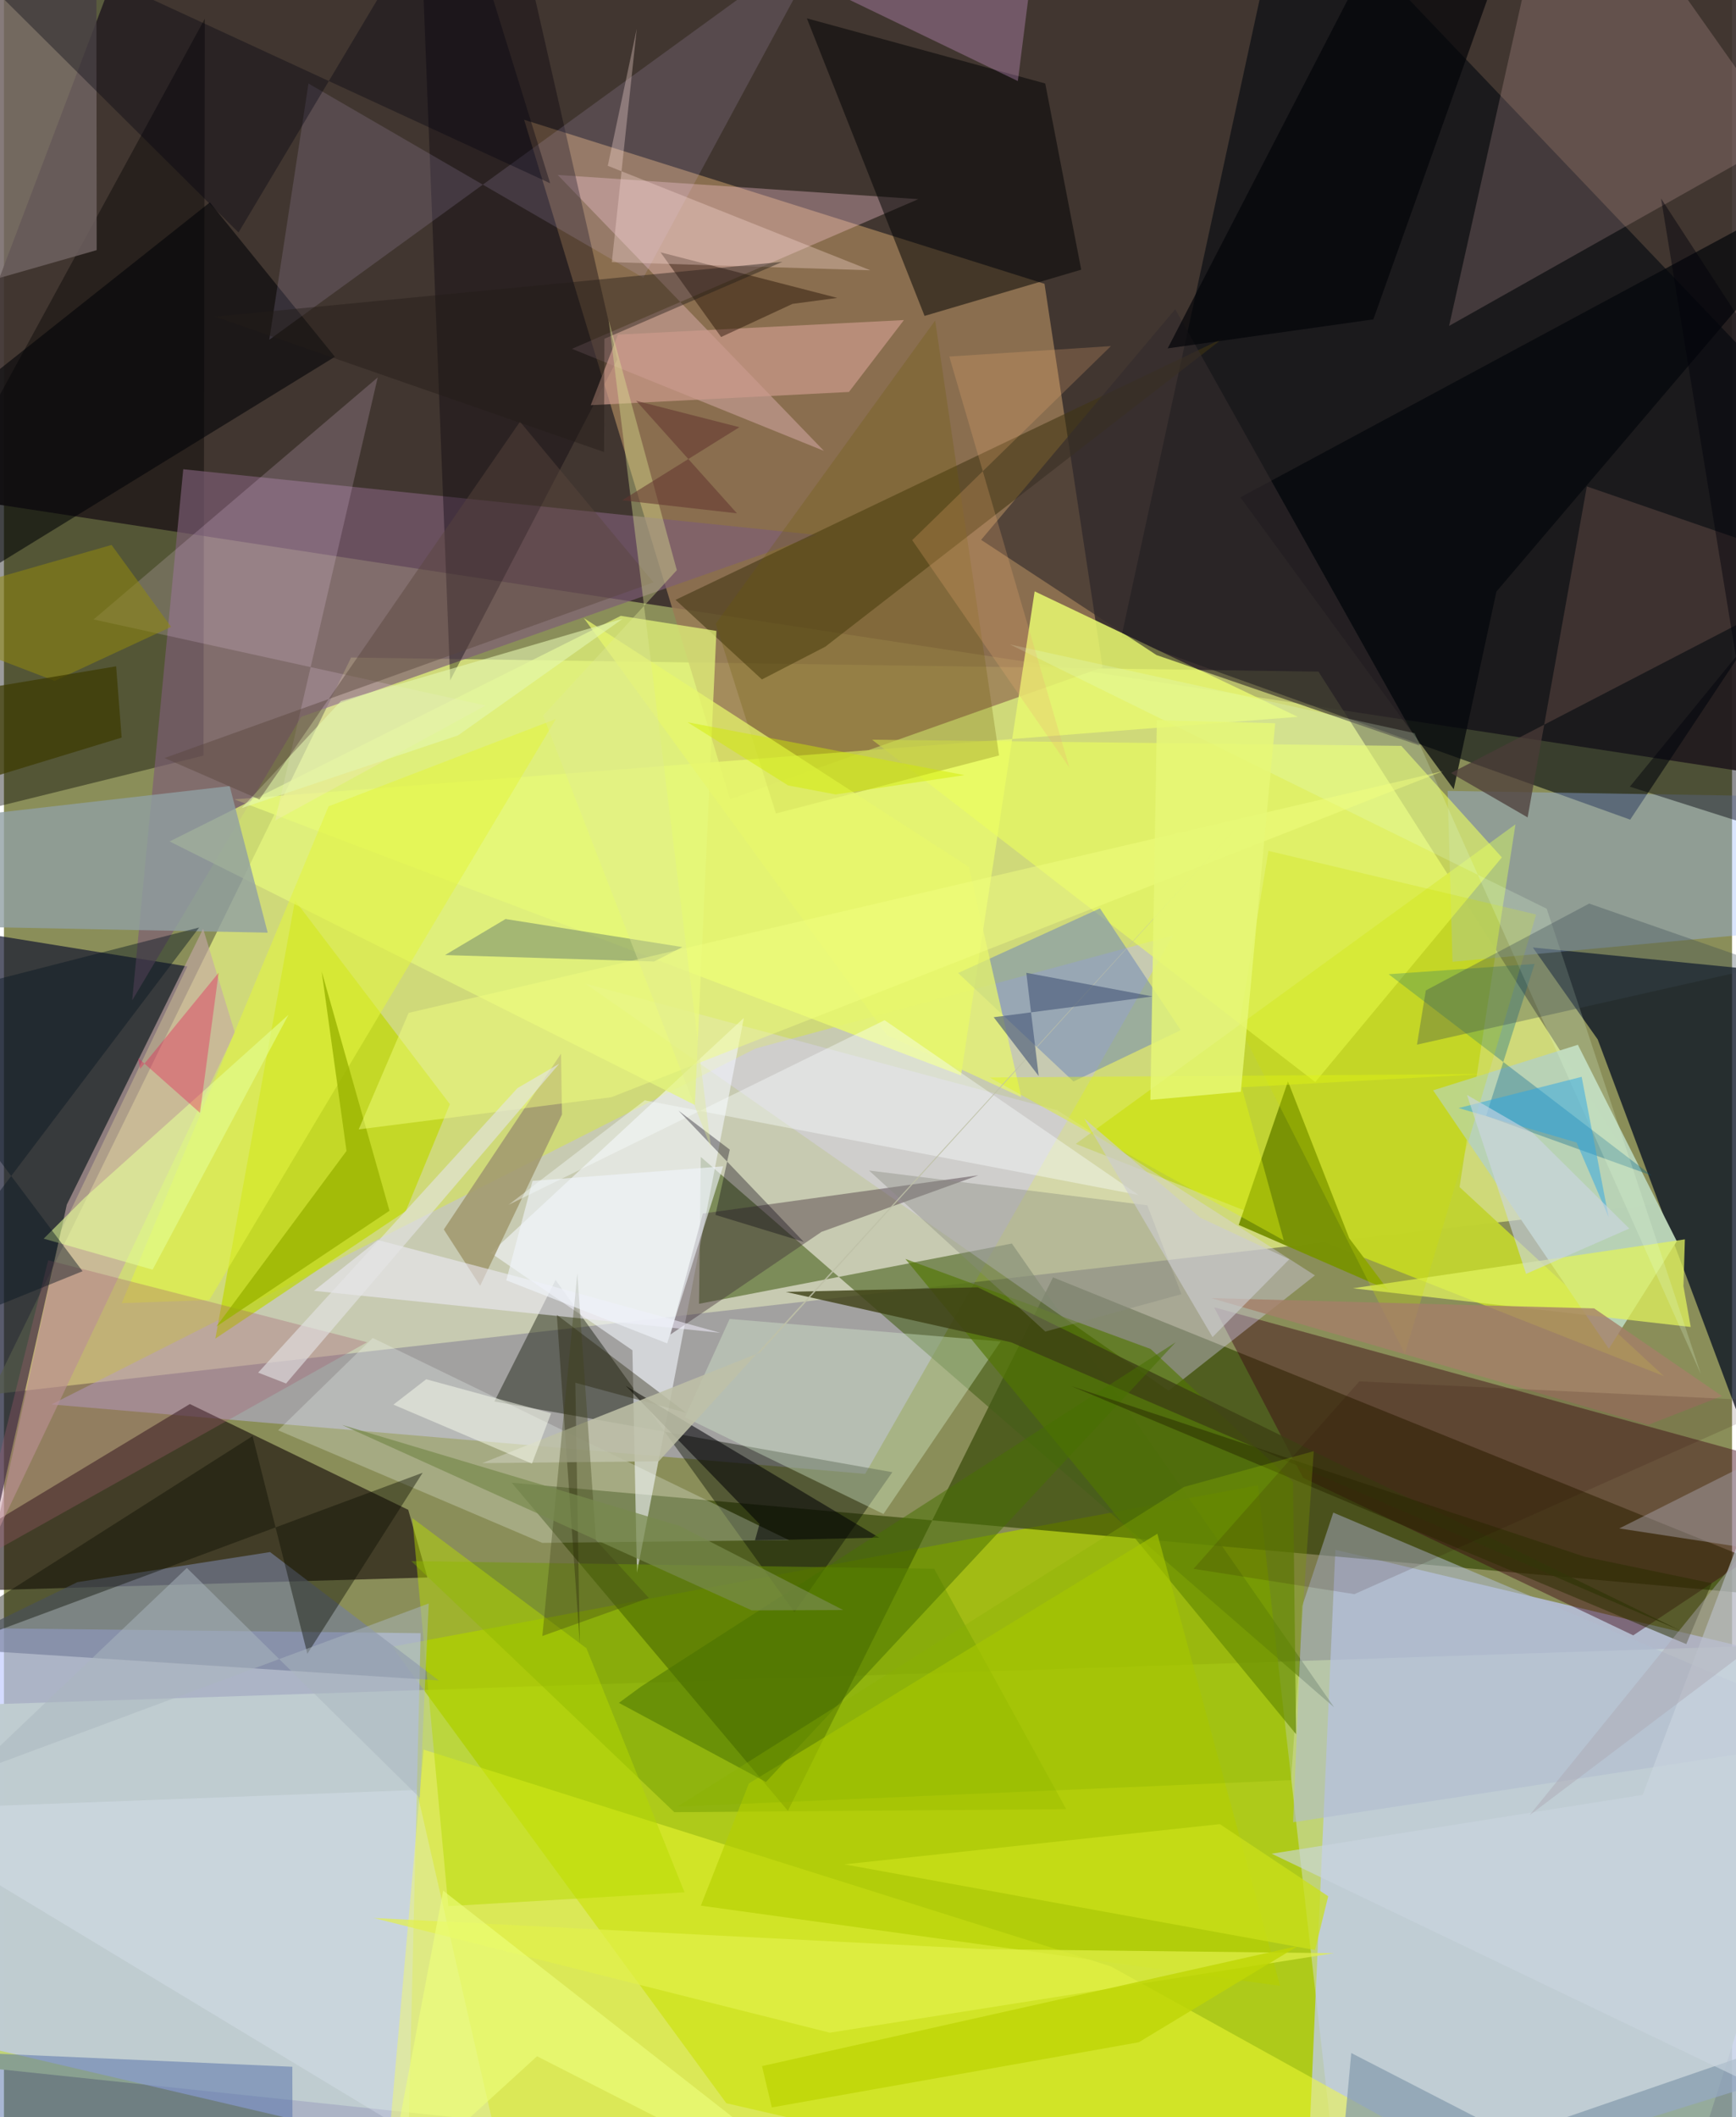<svg xmlns="http://www.w3.org/2000/svg" width="228" height="278" viewBox="0 0 836 1024"><path fill="#8a8e59" d="M0 0h836v1024H0z"/><path fill="#3c302e" fill-opacity=".929" d="M863.43-2.057L840.222 372.98-41.466 238.117l94.53-249.646z"/><path fill="#f1fe8a" fill-opacity=".663" d="M-6.427 674.49l806.6-92.134-164.24-257.507-467.98-6.829z"/><path fill="#c0d377" fill-opacity=".996" d="M898 794.367l-912.38 30.221L-62 994.511 805.366 1086z"/><path fill="#a9c700" fill-opacity=".776" d="M606.657 718.376L648.313 1086l-298.847-68.741-161.703-220.837z"/><path fill="#c0cafa" fill-opacity=".706" d="M644.099 749.589l200.004 47.579L898 992.618l-268.361 83.486z"/><path fill="#9a7b56" fill-opacity=".816" d="M503.388 137.266l-251.74-79.334 99.633 328.59 180.183-63.756z"/><path fill="#304300" fill-opacity=".635" d="M507.5 617.808L898 775.53l-652.364-58.394 133.607 158.689z"/><path fill="#bec9ff" fill-opacity=".659" d="M201.592 789.926l-6.012 248.114L-62 977.81V786.906z"/><path fill="#beb8f3" fill-opacity=".463" d="M565.65 452.42l-202.076 54.718L22.98 679.283l393.66 33.57z"/><path fill="#091223" fill-opacity=".765" d="M898 474.019l-158.37-15.753 31.385 44.472 83.714 223.844z"/><path fill="#0d0103" fill-opacity=".573" d="M89.929 679.08l105.648 51.17 9.286 32.72L-62 770.704z"/><path fill="#01070e" fill-opacity=".588" d="M620.849-62L898 228.746 786.73 396.431l-246.184-88.233z"/><path fill="#161831" fill-opacity=".71" d="M27.628 595.184l61.086-127.75-141.144-22.83 26.166 390.413z"/><path fill="#c0d332" fill-opacity=".976" d="M704.172 574.143l98.817 91.42-284.476-112.31 212.708-154.554z"/><path fill-opacity=".392" d="M96.53 365.465L97.157 9.07-24.242 231.812-62 404.64z"/><path fill="#445e17" fill-opacity=".573" d="M643.49 825.77L487.61 601.454l-151.355 29.15.86-71.03z"/><path fill="#e7f76f" fill-opacity=".871" d="M111.45 386.61l351.542 133.541 35.625-234.134 127.331 60.702z"/><path fill="#b7d1b5" fill-opacity=".992" d="M691.387 527.352l70.03-22.017 47.85 95.004-32.864 51.997z"/><path fill="#f6ff37" fill-opacity=".486" d="M727.701 1057.574L535.503 951.09l-332.49-104.866-16.746 188.756z"/><path fill="#bed702" fill-opacity=".682" d="M140.796 435.52L102.26 647.435l92.128-61.66 21.35-51.723z"/><path fill="#3d0414" fill-opacity=".439" d="M898 718.047L585.45 632.31l43.024 82.413 159.722 76.236z"/><path fill="#0f1306" fill-opacity=".431" d="M266.862 619.09l-29.602 58.77 192.517 34.19-47.375 67.659z"/><path fill="#7c5e75" fill-opacity=".667" d="M62.02 483.878l24.718-256.924L393.38 258.77l-249.6 87.92z"/><path fill="#dcd3f9" fill-opacity=".369" d="M509.537 536.97l-228.275-61.212L563.409 672.68l70.812-55.822z"/><path fill="#ffc9da" fill-opacity=".337" d="M267.91 84.621L396.666 218.07l-121.889-49.357L442.35 96.318z"/><path fill="#f5f9ff" fill-opacity=".58" d="M357.938 492.347L235.479 605.994l68.562 47.087 2.18 107.617z"/><path fill="#99b8fa" fill-opacity=".365" d="M898 446.868l-197.234 18.318-2.364-82.656L898 385.775z"/><path fill="#fdc9ca" fill-opacity=".184" d="M861.423 66.189l-162.306 91.443L735.059-3.326 770.88-62z"/><path fill="#403512" fill-opacity=".569" d="M397.345 312.782l192.285-149.09-264.734 126.435 41.78 38.5z"/><path fill="#ecff5e" fill-opacity=".592" d="M676.01 360.76l-256.029-2.99 214.384 165.583L724.639 414.7z"/><path fill="#e6f77c" fill-opacity=".714" d="M298.4 297.867l46.274 7.279-10.433 229.287-254.086-127.46z"/><path fill="#000203" fill-opacity=".51" d="M445.363 152.792L388.432 8.878l115.305 31.497 17.414 90.06z"/><path fill="#799205" fill-opacity=".984" d="M597.338 592.465l72.274 31.456-18.785-24.982-29.666-75.903z"/><path fill="#f9fffd" fill-opacity=".251" d="M178.403 647.132l201.324 97.756-119.323 1.345-127.762-54.445z"/><path fill="#909fa3" fill-opacity=".792" d="M109.202 380.193l-171.055 19.609 37.442 48.283 152 3.01z"/><path fill="#08010d" fill-opacity=".373" d="M215.883 329.054L200.625-62h42.362l53.726 235.897z"/><path fill="#6d9b00" fill-opacity=".467" d="M513.88 875.007L450 758.76l-252.964-3.71L324.332 876.5z"/><path fill="#748cb6" fill-opacity=".565" d="M517.415 523.078l51.898-24.835-39.091-58.91-68.62 31.28z"/><path fill="#d8f0d1" fill-opacity=".376" d="M329.453 685.487l21.617-47.555 131.123 10.886-56.712 83.45z"/><path fill="#000206" fill-opacity=".569" d="M99.604 97.904l60.482 74.663L-62 309.105l34.652-110.489z"/><path fill="#423039" fill-opacity=".424" d="M322.396 645.475l73.114-49.665 75.894-27.376L338.1 586.95z"/><path fill="#757f9a" fill-opacity=".643" d="M35.505 765.23l93.232-14.55 81.617 62.09-240.417-15.624z"/><path fill="#05080b" fill-opacity=".729" d="M722.014 286.131l-20.66 95.606-103.208-141.186L898 79.233z"/><path fill="#4c3b39" fill-opacity=".733" d="M700.013 373.89l37.095 21.456 28.644-160.078 121.12 41.729z"/><path fill="#02638b" fill-opacity=".337" d="M669.86 471.194l70.599-4.974-23.444 73.506 80.072 28.848z"/><path fill="#c4a8a7" fill-opacity=".616" d="M30.397 582.648L96.35 449.21l15.318 50.16L-4.734 744.313z"/><path fill="#e1f25e" fill-opacity=".741" d="M813.183 599.437l-.695 22.63 3.52 19.753-163.438-18.714z"/><path fill="#dfc6ff" fill-opacity=".141" d="M147.314 40.382l161.994 93.959L399.36-32.501 128.344 164.346z"/><path fill="#000005" fill-opacity=".545" d="M365.511 737.11l-2.187 7.91 60.106-1.315-122.615-73.429z"/><path fill="#527500" fill-opacity=".631" d="M625.086 838.752l-1.457-121.93-68.895-64.369-118.651-43.556z"/><path fill="#ffdfff" fill-opacity=".176" d="M131.174 396.89l101.802-55.655-189.6-41.63 137.435-117.052z"/><path fill="#342b2d" fill-opacity=".631" d="M557.54 316.82l-84.813-55.711 93.91-111.572 118.205 211.068z"/><path fill="#e3f440" fill-opacity=".569" d="M157.06 389.995l109.952-42.24-167.68 281.023-42.358 1.509z"/><path fill="#b5cf00" fill-opacity=".627" d="M557.99 741.83l59.352 218.656-280.207-38.79 23.25-59.11z"/><path fill="#5471a8" fill-opacity=".51" d="M68.75 1086h71.001l-.249-86.384L-62 990.73z"/><path fill="#cc9a8c" fill-opacity=".694" d="M283.868 195.967l13.184-34.13 138.33-7.034-26.6 34.77z"/><path fill="#a1986e" fill-opacity=".863" d="M230.365 621.889l-17.58-27.238 56.716-85.055.453 29.434z"/><path fill="#6f6261" fill-opacity=".839" d="M-62 151.557l106.856-30.575-.173-157.264L-3.682-62z"/><path fill="#b6d900" fill-opacity=".475" d="M197.522 734.2l17.443 187.736 114.28-6.682-47.457-118.057z"/><path fill="#afbccf" fill-opacity=".565" d="M628.029 776.883l15.058-45.298L898 839.465 623.636 881.36z"/><path fill="#6a5b00" fill-opacity=".247" d="M344.355 301.648l106.132-146.615L481.404 365.4 373.46 393.45z"/><path fill="#a65d70" fill-opacity=".318" d="M-7.458 751.861l183.12-102.673L21.39 609.53-62 944.163z"/><path fill="#00000e" fill-opacity=".357" d="M113.48 112.431L-62-62 264.231 88.64 217.531-62z"/><path fill="#445c67" fill-opacity=".376" d="M213.38 461.929l29.287-17.43 85.546 13.574-13.713 6.97z"/><path fill="#0a0e00" fill-opacity=".416" d="M202.552 712.325l-55.774 87.55-26.498-105.288L-62 810.577z"/><path fill="#e4eefd" fill-opacity=".267" d="M286.406 1086L-62 875.614l261.62-9.872 50.13 219.128z"/><path fill="#3d4013" fill-opacity=".792" d="M378.206 624.84l109.057 24.398 323.47 139.297L471.11 622.631z"/><path fill="#200d01" fill-opacity=".439" d="M346.942 162.998l34.518-16.013 21.693-2.902-85.527-22.049z"/><path fill="#e6a5e6" fill-opacity=".302" d="M281.719-61.486L441.896-62h61.368L490.49 39.21z"/><path fill="#e7f76c" fill-opacity=".725" d="M492.2 530.665l-25.487-111.442L280.52 298.938 427.2 500.661z"/><path fill="#040509" fill-opacity=".698" d="M682.038-62L562.98 168.494l99.493-14.023L739.607-62z"/><path fill="#00000b" fill-opacity=".439" d="M801.662 96.01L898 243.964l-111.429 136.52 64.938 20.675z"/><path fill="#cee000" fill-opacity=".259" d="M611.732 411.544l129.487 30.778-63.513 212.485-80.17-158.55z"/><path fill="#99b300" fill-opacity=".788" d="M102.765 641.596l62.952-84.926-12.002-86.77 32.794 115.694z"/><path fill="#a57f69" fill-opacity=".796" d="M584.033 627.848l211.445 61.284 35.632-13.906-61.817-42.394z"/><path fill="#efebf9" fill-opacity=".557" d="M346.507 644.641l-91.998-25.529-73.611-19.35-30.932 24.557z"/><path fill="#ffe1da" fill-opacity=".322" d="M294.077 126.784l12.047-112.861-14.012 66.268 127.015 50.538z"/><path fill="#91890d" fill-opacity=".541" d="M-62 296.23l86.542 33.103 56.313-26.15-28.8-39.611z"/><path fill="#477000" fill-opacity=".514" d="M368.641 861.876l198.233-212.695-258.538 166.463-10.84 7.97z"/><path fill="#e2f04a" fill-opacity=".702" d="M643.398 944.69l-243.857 38.449-220.692-55.475 295.567 15.079z"/><path fill="#e2ffdd" fill-opacity=".216" d="M746.336 439.514L486.688 311.702 682.43 354.62l138.544 310.146z"/><path fill="#8399ac" fill-opacity=".698" d="M832.581 1086l-180.788-93.022-6.362 69.113L898 975.067z"/><path fill="#1f1d02" fill-opacity=".369" d="M267.465 635.968l11.121 159.134-2.169-126.316 53.677 14.54z"/><path fill="#cbd6e0" fill-opacity=".608" d="M895.346 1031.834l-17.713-387.845-84.868 224.149-179.478 28.435z"/><path fill="#f2fe80" fill-opacity=".463" d="M696.283 372.939l-500.51 116.955-24.16 56.348 122.242-15.56z"/><path fill="#faffff" fill-opacity=".396" d="M244.13 582.718l181.895-89.283 122.88 84.544-238.892-45.791z"/><path fill="#888a7f" fill-opacity=".392" d="M503.794 644.034l-85.298-77.9 134.63 16.822 16.5 43.005z"/><path fill="#2b2c00" fill-opacity=".522" d="M826.189 765.76l-61.43-12.8-248.185-82.46 297.285 124.695z"/><path fill="#e4f7b0" fill-opacity=".596" d="M219.683 355.685l79.654-56.41-136.29 39.785-48.068 51.802z"/><path fill="#e4e5e6" fill-opacity=".608" d="M122.973 663.889l125.45-137.605 20.224-11.807-132.174 154.67z"/><path fill="#dff611" fill-opacity=".42" d="M619.127 599.917l-142.279-78.774 239.877-1.706-117.932 6.44z"/><path fill="#bec1a7" fill-opacity=".867" d="M595.247 401.361l-278.49 305.412-85.4.893L365.745 654.2z"/><path fill="#e6ff98" fill-opacity=".576" d="M137.621 490.844l-98.624 88.5-19.775 19.753 52.694 15.004z"/><path fill="#59453c" fill-opacity=".451" d="M314.227 281.67l-64.581-77.726-126.057 182.718-45.897-20.033z"/><path fill="#06000f" fill-opacity=".349" d="M386.954 600.676l-42.758-13.067 6.935-31.577-24.816-18.851z"/><path fill="#384851" fill-opacity=".325" d="M766.883 437.033L687.86 479.03l-4.285 26.238 169.546-38.218z"/><path fill="#091621" fill-opacity=".439" d="M94.451 448.595L-62 655.355 38.02 614.84l-95.41-127.3z"/><path fill="#241d17" fill-opacity=".435" d="M376.585 126.634l-274.518 26.503 188.249 65.515.17-54.795z"/><path fill="#4a5c7b" fill-opacity=".647" d="M500.575 520.423l-5.99-49.905 61.153 11.433-76.931 10.045z"/><path fill="#e1ea94" fill-opacity=".38" d="M342.077 555.281l-81.254-209.154 64.697-70.345-32.953-120.931z"/><path fill="#ada8b3" fill-opacity=".443" d="M898 680.69L738.016 877.967 898 757.114l-116.554-17.862z"/><path fill="#8ab200" fill-opacity=".322" d="M570.876 719.176l62.766-17.291-10.98 159.123-296.905 12.801z"/><path fill="#e7f777" fill-opacity=".827" d="M598.359 528.062l16.636-178.256-57.238-1.492-3.156 183.67z"/><path fill="#bfd606" fill-opacity=".831" d="M626.009 941.208l-77.023 46.568-177.51 31.504-4.76-19.977z"/><path fill="#e81f54" fill-opacity=".376" d="M94.824 538.241l9.039-67.776-37.984 46.526-.97-5.278z"/><path fill="#29a6e6" fill-opacity=".49" d="M703.71 535.928l59.532-15.103 13.065 67.897-15.54-36.142z"/><path fill="#f0ac71" fill-opacity=".239" d="M439.375 261.262l96.147-93.872-78.196 5.063 58.116 198.849z"/><path fill="#cbe119" fill-opacity=".725" d="M640.633 917.148l-6.383 26.02-227.682-41.45L588.22 882.26z"/><path fill="#f9fdee" fill-opacity=".498" d="M204.268 667.102l-15.853 12.27 67.012 28.542 9.276-24.362z"/><path fill="#3f4216" fill-opacity=".337" d="M277.377 615.885l9.017 129.022 25.59 27.973-51.529 18.397z"/><path fill="#f0f5fb" fill-opacity=".612" d="M320.84 649.742l-77.826-30.5 12.693-48.085 92.205-7.054z"/><path fill="#3d3b01" fill-opacity=".722" d="M-47.76 388.72l104.692-31.975-2.663-34.476L-62 341.752z"/><path fill="#ccd5e3" fill-opacity=".608" d="M786.286 594.209l-49.938 21.92-28.565-86.546 31.667 18.262z"/><path fill="#edfe7b" fill-opacity=".624" d="M257.888 994.545l-73.33 66.953 27.924-147.051 208.752 163.31z"/><path fill="#d1eb00" fill-opacity=".451" d="M379.374 379.893l-48.655-30.56 133.941 25.566-62.34 9.35z"/><path fill="#77894d" fill-opacity=".706" d="M326.826 738.041l-163.35-48.886L361.824 778.9l44.166-.19z"/><path fill="#cccdcf" fill-opacity=".631" d="M621.803 609.071l-37.13 37.63-62.062-105.68 56.096 47.918z"/><path fill="#aab6bd" fill-opacity=".506" d="M205.493 775.542l-221.588 82.41 104.579-99.596 112.706 111.21z"/><path fill="#250006" fill-opacity=".137" d="M575.498 758.778l77.792 12.26 209.042-93.047-206.64-9.872z"/><path fill="#63352f" fill-opacity=".553" d="M299.053 241.98l55.557 6.301-48.76-54.431 49.928 12.775z"/></svg>